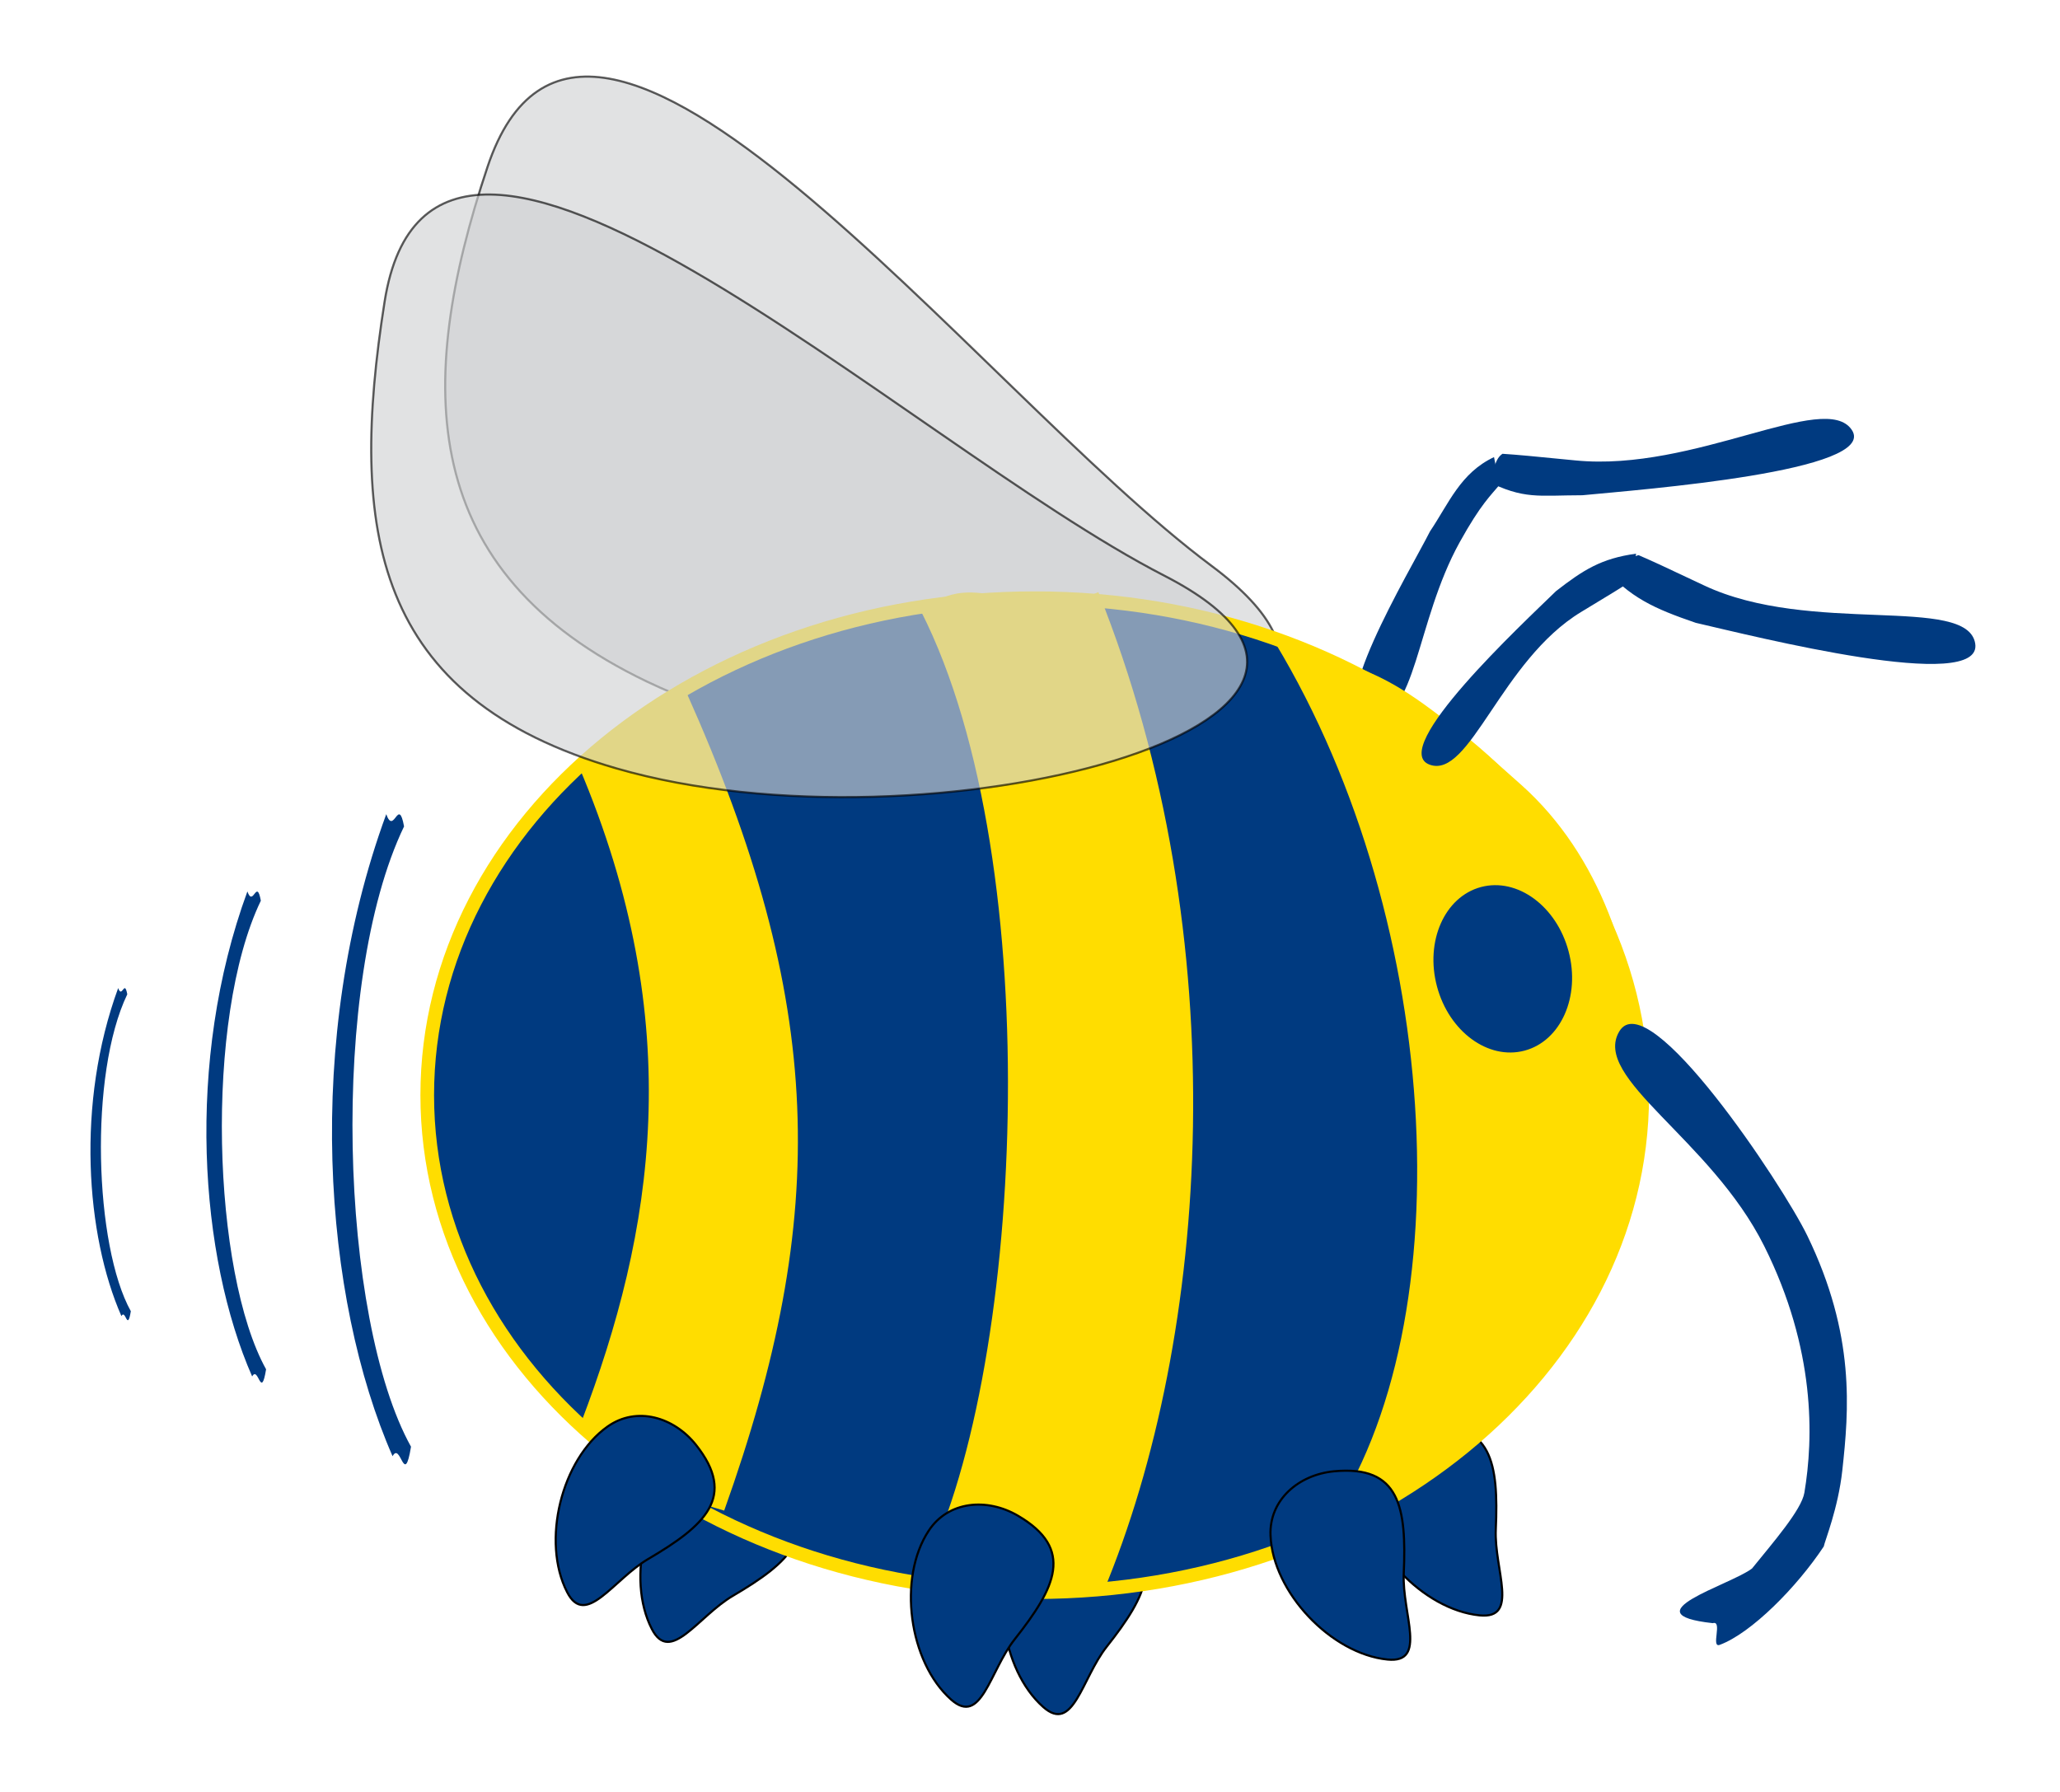 <?xml version="1.0" encoding="UTF-8" standalone="no"?>
<!-- Created with Inkscape (http://www.inkscape.org/) -->

<svg
   xmlns:dc="http://purl.org/dc/elements/1.1/"
   xmlns:cc="http://creativecommons.org/ns#"
   xmlns:rdf="http://www.w3.org/1999/02/22-rdf-syntax-ns#"
   xmlns:svg="http://www.w3.org/2000/svg"
   xmlns="http://www.w3.org/2000/svg"
   xmlns:sodipodi="http://sodipodi.sourceforge.net/DTD/sodipodi-0.dtd"
   xmlns:inkscape="http://www.inkscape.org/namespaces/inkscape"
   width="184.575"
   height="160.614"
   id="svg3667"
   version="1.1"
   inkscape:version="0.48.1 r9760"
   sodipodi:docname="PADrendIcon.svg"
   inkscape:export-filename="D:\Claudius\Workspace\PADrend\resources\Windows\PADrendIcon.png"
   inkscape:export-xdpi="90"
   inkscape:export-ydpi="90">
  <defs
     id="defs3669">
    <inkscape:perspective
       sodipodi:type="inkscape:persp3d"
       inkscape:vp_x="0 : 526.18109 : 1"
       inkscape:vp_y="0 : 1000 : 0"
       inkscape:vp_z="744.09448 : 526.18109 : 1"
       inkscape:persp3d-origin="372.04724 : 350.78739 : 1"
       id="perspective3675" />
    <inkscape:perspective
       id="perspective3685"
       inkscape:persp3d-origin="0.5 : 0.33333333 : 1"
       inkscape:vp_z="1 : 0.5 : 1"
       inkscape:vp_y="0 : 1000 : 0"
       inkscape:vp_x="0 : 0.5 : 1"
       sodipodi:type="inkscape:persp3d" />
    <filter
       color-interpolation-filters="sRGB"
       id="filter3600"
       inkscape:label="Drop shadow"
       width="1.5"
       height="1.5"
       x="-0.25"
       y="-0.25">
      <feGaussianBlur
         id="feGaussianBlur3602"
         in="SourceAlpha"
         stdDeviation="0.822"
         result="blur" />
      <feColorMatrix
         id="feColorMatrix3604"
         result="bluralpha"
         type="matrix"
         values="-1 0 0 0 1 0 -1 0 0 1 0 0 -1 0 1 0 0 0 0.55 0 " />
      <feOffset
         id="feOffset3606"
         dx="-0,000000"
         dy="0,000000"
         result="offsetBlur" />
      <feMerge
         id="feMerge3608">
        <feMergeNode
           id="feMergeNode3610"
           in="offsetBlur" />
        <feMergeNode
           id="feMergeNode3612"
           in="SourceGraphic" />
      </feMerge>
    </filter>
    <inkscape:perspective
       id="perspective3857"
       inkscape:persp3d-origin="0.5 : 0.33333333 : 1"
       inkscape:vp_z="1 : 0.5 : 1"
       inkscape:vp_y="0 : 1000 : 0"
       inkscape:vp_x="0 : 0.5 : 1"
       sodipodi:type="inkscape:persp3d" />
    <filter
       color-interpolation-filters="sRGB"
       id="filter3600-1"
       inkscape:label="Drop shadow"
       width="1.5"
       height="1.5"
       x="-0.25"
       y="-0.25">
      <feGaussianBlur
         id="feGaussianBlur3602-7"
         in="SourceAlpha"
         stdDeviation="0.822"
         result="blur" />
      <feColorMatrix
         id="feColorMatrix3604-4"
         result="bluralpha"
         type="matrix"
         values="-1 0 0 0 1 0 -1 0 0 1 0 0 -1 0 1 0 0 0 0.55 0 " />
      <feOffset
         id="feOffset3606-0"
         dx="-0,000000"
         dy="0,000000"
         result="offsetBlur" />
      <feMerge
         id="feMerge3608-9">
        <feMergeNode
           id="feMergeNode3610-4"
           in="offsetBlur" />
        <feMergeNode
           id="feMergeNode3612-8"
           in="SourceGraphic" />
      </feMerge>
    </filter>
    <filter
       color-interpolation-filters="sRGB"
       id="filter3868"
       inkscape:label="Drop shadow"
       width="1.5"
       height="1.5"
       x="-0.25"
       y="-0.25">
      <feGaussianBlur
         id="feGaussianBlur3870"
         in="SourceAlpha"
         stdDeviation="0.822"
         result="blur" />
      <feColorMatrix
         id="feColorMatrix3872"
         result="bluralpha"
         type="matrix"
         values="-1 0 0 0 1 0 -1 0 0 1 0 0 -1 0 1 0 0 0 0.55 0 " />
      <feOffset
         id="feOffset3874"
         dx="-0,000000"
         dy="0,000000"
         result="offsetBlur" />
      <feMerge
         id="feMerge3876">
        <feMergeNode
           id="feMergeNode3878"
           in="offsetBlur" />
        <feMergeNode
           id="feMergeNode3880"
           in="SourceGraphic" />
      </feMerge>
    </filter>
    <filter
       color-interpolation-filters="sRGB"
       id="filter3882"
       inkscape:label="Drop shadow"
       width="1.5"
       height="1.5"
       x="-0.25"
       y="-0.25">
      <feGaussianBlur
         id="feGaussianBlur3884"
         in="SourceAlpha"
         stdDeviation="0.822"
         result="blur" />
      <feColorMatrix
         id="feColorMatrix3886"
         result="bluralpha"
         type="matrix"
         values="-1 0 0 0 1 0 -1 0 0 1 0 0 -1 0 1 0 0 0 0.55 0 " />
      <feOffset
         id="feOffset3888"
         dx="-0,000000"
         dy="0,000000"
         result="offsetBlur" />
      <feMerge
         id="feMerge3890">
        <feMergeNode
           id="feMergeNode3892"
           in="offsetBlur" />
        <feMergeNode
           id="feMergeNode3894"
           in="SourceGraphic" />
      </feMerge>
    </filter>
  </defs>
  <sodipodi:namedview
     id="base"
     pagecolor="#ffffff"
     bordercolor="#666666"
     borderopacity="1.0"
     inkscape:pageopacity="0.0"
     inkscape:pageshadow="2"
     inkscape:zoom="1.4"
     inkscape:cx="20.500631"
     inkscape:cy="1.2334468"
     inkscape:document-units="px"
     inkscape:current-layer="g2841"
     showgrid="false"
     inkscape:window-width="847"
     inkscape:window-height="749"
     inkscape:window-x="590"
     inkscape:window-y="166"
     inkscape:window-maximized="0" />
  <g
     inkscape:label="Ebene 1"
     inkscape:groupmode="layer"
     id="layer1"
     transform="translate(-41.95,113.967)">
    <g
       transform="matrix(0.191,0,0,0.191,18.478,-12.667)"
       id="g2841"
       style="filter:url(#filter3600)">
      <g
         transform="matrix(1.209,0,0,1.209,198.955,-686.084)"
         id="g2841-8">
        <path
           sodipodi:nodetypes="csss"
           id="path4177-2"
           d="M 407.183,348.381 C 315.108,279.771 164.861,77.926 126.247,193.562 c -28.436,85.156 -27.026,157.137 61.826,199.712 112.596,53.952 319.225,29.709 219.109,-44.893 z"
           style="opacity:0.64;fill:#d0d1d3;fill-opacity:1;stroke:#000000;stroke-width:0.827px;stroke-linecap:butt;stroke-linejoin:miter;stroke-opacity:1"
           inkscape:connector-curvature="0" />
        <path
           style="fill:#003a80;fill-opacity:1;stroke:none"
           d="m 516.784,306.179 c -13.042,6.156 -17.448,17.833 -24.843,28.831 -8.015,15.84 -42.453,72.843 -23.357,72.972 18.299,0.123 17.637,-37.601 34.871,-68.757 8.323,-15.046 12.323,-18.404 15.45,-22.288 -0.707,-3.586 -1.414,-7.172 -2.121,-10.758 z"
           id="path4141-1-9"
           sodipodi:nodetypes="ccsscc"
           inkscape:connector-curvature="0" />
        <path
           sodipodi:nodetypes="ccsscc"
           id="path4150-7-9"
           d="m 513.734,315.301 c 14.709,7.455 20.24,5.697 37.368,5.678 23.155,-2.238 115.322,-9.297 104.487,-25.383 -10.383,-15.415 -60.962,16.434 -107.184,11.874 -17.654,-1.741 -22.002,-2.151 -28.348,-2.576 -3.791,2.621 -2.532,7.786 -6.323,10.407 z"
           style="fill:#003a80;fill-opacity:1;stroke:none"
           inkscape:connector-curvature="0" />
        <path
           sodipodi:nodetypes="cssss"
           id="path4135-6"
           d="m 465.773,707.475 c 0.855,22.002 23.47,45.955 45.377,48.172 15.627,1.582 5.627,-17.672 6.32,-33.363 1.131,-25.619 -1.517,-42.131 -27.044,-39.683 -13.755,1.319 -25.19,11.068 -24.653,24.875 z"
           style="fill:#003a80;fill-opacity:1;stroke:#000000;stroke-width:0.827px;stroke-linecap:butt;stroke-linejoin:miter;stroke-opacity:1"
           inkscape:connector-curvature="0" />
        <path
           style="fill:#003a80;fill-opacity:1;stroke:#000000;stroke-width:0.827px;stroke-linecap:butt;stroke-linejoin:miter;stroke-opacity:1"
           d="m 333.19,725.595 c -12.163,18.354 -7.808,51.007 8.673,65.608 11.757,10.415 14.893,-11.052 24.625,-23.381 15.888,-20.129 23.389,-35.076 1.244,-48.006 -11.933,-6.967 -26.909,-5.739 -34.542,5.779 z"
           id="path4131-0"
           sodipodi:nodetypes="cssss"
           inkscape:connector-curvature="0" />
        <path
           sodipodi:nodetypes="cssss"
           id="path4127-2"
           d="m 205.714,696.648 c -17.992,12.693 -25.778,44.702 -15.714,64.286 7.179,13.971 17.888,-4.898 31.429,-12.857 22.107,-12.995 34.519,-24.204 18.571,-44.286 -8.593,-10.821 -22.995,-15.108 -34.286,-7.143 z"
           style="fill:#003a80;fill-opacity:1;stroke:#000000;stroke-width:0.827px;stroke-linecap:butt;stroke-linejoin:miter;stroke-opacity:1"
           inkscape:connector-curvature="0" />
        <path
           sodipodi:type="arc"
           style="fill:#003a80;fill-opacity:1;stroke:#ffdd00;stroke-width:5.293;stroke-miterlimit:4;stroke-opacity:1;stroke-dasharray:none"
           id="path2816-7"
           sodipodi:cx="338.57144"
           sodipodi:cy="553.79077"
           sodipodi:rx="235.71428"
           sodipodi:ry="192.85715"
           d="m 574.286,553.791 c 0,106.512 -105.533,192.857 -235.714,192.857 -130.181,0 -235.714,-86.345 -235.714,-192.857 0,-106.512 105.533,-192.857 235.714,-192.857 130.181,0 235.714,86.345 235.714,192.857 z" />
        <path
           style="fill:#ffdd00;fill-opacity:1;stroke:none"
           d="m 161.624,426.068 c 42.659,100.307 29.031,181.055 1.01,254.558 26.217,25.396 23.841,25.14 55.445,34.375 41.203,-115.418 39.265,-197.044 -14.806,-317.839 -29.968,13.356 -19.75,10.17 -41.649,28.906 z"
           id="path3590-6"
           sodipodi:nodetypes="ccccc"
           inkscape:connector-curvature="0" />
        <path
           sodipodi:nodetypes="ccccc"
           id="path4117-1"
           d="m 294.482,366.068 c 49.922,98.328 39.797,299.226 -0.418,374.558 26.217,25.396 39.555,-3.431 71.159,5.803 41.307,-98.925 52.013,-253.106 -1.949,-387.839 -29.968,13.356 -46.893,-11.259 -68.792,7.477 z"
           style="fill:#ffdd00;fill-opacity:1;stroke:none"
           inkscape:connector-curvature="0" />
        <path
           style="fill:#ffdd00;fill-opacity:1;stroke:none"
           d="m 428.767,373.21 c 67.484,107.237 77.831,268.58 22.911,347.416 33.697,-11.037 51.876,-24.488 92.149,-72.459 40.273,-47.971 44.207,-160.464 -16.356,-214.686 -60.563,-54.222 -55.574,-38.455 -98.704,-60.27 z"
           id="path4119-3"
           sodipodi:nodetypes="cczzc"
           inkscape:connector-curvature="0" />
        <path
           sodipodi:type="arc"
           style="fill:#003a80;fill-opacity:1;stroke:none"
           id="path4121-2"
           sodipodi:cx="515"
           sodipodi:cy="478.07648"
           sodipodi:rx="26.428572"
           sodipodi:ry="30"
           d="m 541.429,478.076 c 0,16.569 -11.832,30 -26.429,30 -14.596,0 -26.429,-13.431 -26.429,-30 0,-16.569 11.832,-30 26.429,-30 14.596,0 26.429,13.431 26.429,30 z"
           transform="matrix(0.966,-0.258,0.282,1.058,-112.13,131.827)" />
        <path
           style="fill:#003a80;fill-opacity:1;stroke:#000000;stroke-width:0.827px;stroke-linecap:butt;stroke-linejoin:miter;stroke-opacity:1"
           d="m 172.857,682.362 c -17.992,12.693 -25.778,44.702 -15.714,64.286 7.179,13.971 17.888,-4.898 31.429,-12.857 22.107,-12.995 34.519,-24.204 18.571,-44.286 -8.593,-10.821 -22.995,-15.108 -34.286,-7.143 z"
           id="path4125-1"
           sodipodi:nodetypes="cssss"
           inkscape:connector-curvature="0" />
        <path
           sodipodi:nodetypes="cssss"
           id="path4129-5"
           d="m 297.476,722.737 c -12.163,18.354 -7.808,51.007 8.673,65.608 11.757,10.415 14.893,-11.052 24.625,-23.381 15.888,-20.129 23.389,-35.076 1.244,-48.006 -11.933,-6.967 -26.909,-5.739 -34.542,5.779 z"
           style="fill:#003a80;fill-opacity:1;stroke:#000000;stroke-width:0.827px;stroke-linecap:butt;stroke-linejoin:miter;stroke-opacity:1"
           inkscape:connector-curvature="0" />
        <path
           style="fill:#003a80;fill-opacity:1;stroke:#000000;stroke-width:0.827px;stroke-linecap:butt;stroke-linejoin:miter;stroke-opacity:1"
           d="m 430.059,724.618 c 0.855,22.002 23.47,45.955 45.377,48.172 15.627,1.582 5.627,-17.672 6.32,-33.363 1.131,-25.619 -1.517,-42.131 -27.044,-39.683 -13.755,1.319 -25.19,11.068 -24.653,24.875 z"
           id="path4133-9"
           sodipodi:nodetypes="cssss"
           inkscape:connector-curvature="0" />
        <path
           style="opacity:0.64;fill:#d0d1d3;fill-opacity:1;stroke:#000000;stroke-width:0.827px;stroke-linecap:butt;stroke-linejoin:miter;stroke-opacity:1"
           d="M 388.929,352.231 C 286.803,299.739 105.336,125.425 86.315,245.844 72.306,334.523 81.744,399.676 176.399,427.02 296.349,461.671 499.974,409.307 388.929,352.231 z"
           id="path4137-9"
           sodipodi:nodetypes="csss"
           inkscape:connector-curvature="0" />
        <path
           style="fill:#003a80;fill-opacity:1;stroke:none"
           d="m 571.919,343.655 c -13.527,1.834 -20.512,6.329 -31.043,14.5 -12.909,12.58 -65.405,61.371 -49.083,67.37 15.641,5.748 27.663,-40.433 58.85,-59.284 11.911,-7.2 14.834,-8.987 18.995,-11.714 0.761,-3.624 1.521,-7.248 2.282,-10.872 z"
           id="path4141-14"
           sodipodi:nodetypes="ccsscc"
           inkscape:connector-curvature="0" />
        <path
           sodipodi:nodetypes="ccsscc"
           id="path4150-9"
           d="m 558.88,348.511 c 10.6,12.278 20.162,16.481 36.183,21.979 22.595,5.195 111.749,27.744 108.42,7.985 -3.19,-18.936 -63.943,-3.016 -105.231,-22.517 -15.769,-7.448 -19.661,-9.263 -25.414,-11.737 -4.653,1.43 -9.306,2.86 -13.958,4.29 z"
           style="fill:#003a80;fill-opacity:1;stroke:none"
           inkscape:connector-curvature="0" />
        <path
           style="fill:#003a80;fill-opacity:1;stroke:none"
           d="m 644.728,728.917 c 0.369,-2.029 5.585,-14.79 7.191,-29.464 2.553,-23.329 5.164,-52.488 -13.568,-91.125 -9.606,-19.812 -61.716,-98.21 -72.965,-79.281 -10.78,18.139 35.402,41.625 56.214,83.253 20.073,40.151 19.148,74.701 15.601,95.782 -1.113,6.615 -12.026,19.14 -20.307,29.38 -8.337,6.398 -47.981,17.626 -15.227,21.214 3.941,-1.214 -0.883,9.75 2.715,8.414 12.232,-4.545 29.87,-22.346 40.348,-38.173 z"
           id="path4148-1"
           sodipodi:nodetypes="csssssccsc"
           inkscape:connector-curvature="0" />
        <g
           id="g2950-0">
          <path
             sodipodi:nodetypes="ccccc"
             id="path2942-7"
             d="m 93.867,449.493 c -29.207,60.702 -24.869,191.087 2.693,240.708 -2.634,16.141 -3.975,-2.181 -7.15,3.689 -26.907,-61.248 -34.537,-161.613 -2.455,-249.149 3.011,8.489 4.712,-7.156 6.912,4.752 z"
             style="fill:#003a80;fill-opacity:1;stroke:none"
             inkscape:connector-curvature="0" />
          <path
             sodipodi:nodetypes="ccccc"
             id="path2946-5"
             d="m -13.531,514.647 c -14.922,31.013 -12.706,97.627 1.376,122.979 -1.346,8.246 -2.031,-1.114 -3.653,1.884 -13.747,-31.292 -17.645,-82.568 -1.254,-127.291 1.538,4.337 2.407,-3.656 3.532,2.428 z"
             style="fill:#003a80;fill-opacity:1;stroke:none"
             inkscape:connector-curvature="0" />
          <path
             style="fill:#003a80;fill-opacity:1;stroke:none"
             d="m 38.294,478.321 c -22.065,45.857 -18.788,144.357 2.034,181.843 -1.99,12.194 -3.003,-1.647 -5.402,2.786 C 14.6,616.682 8.835,540.861 33.072,474.731 c 2.275,6.413 3.56,-5.406 5.222,3.59 z"
             id="path2948-8"
             sodipodi:nodetypes="ccccc"
             inkscape:connector-curvature="0" />
        </g>
      </g>
    </g>
  </g>
</svg>
